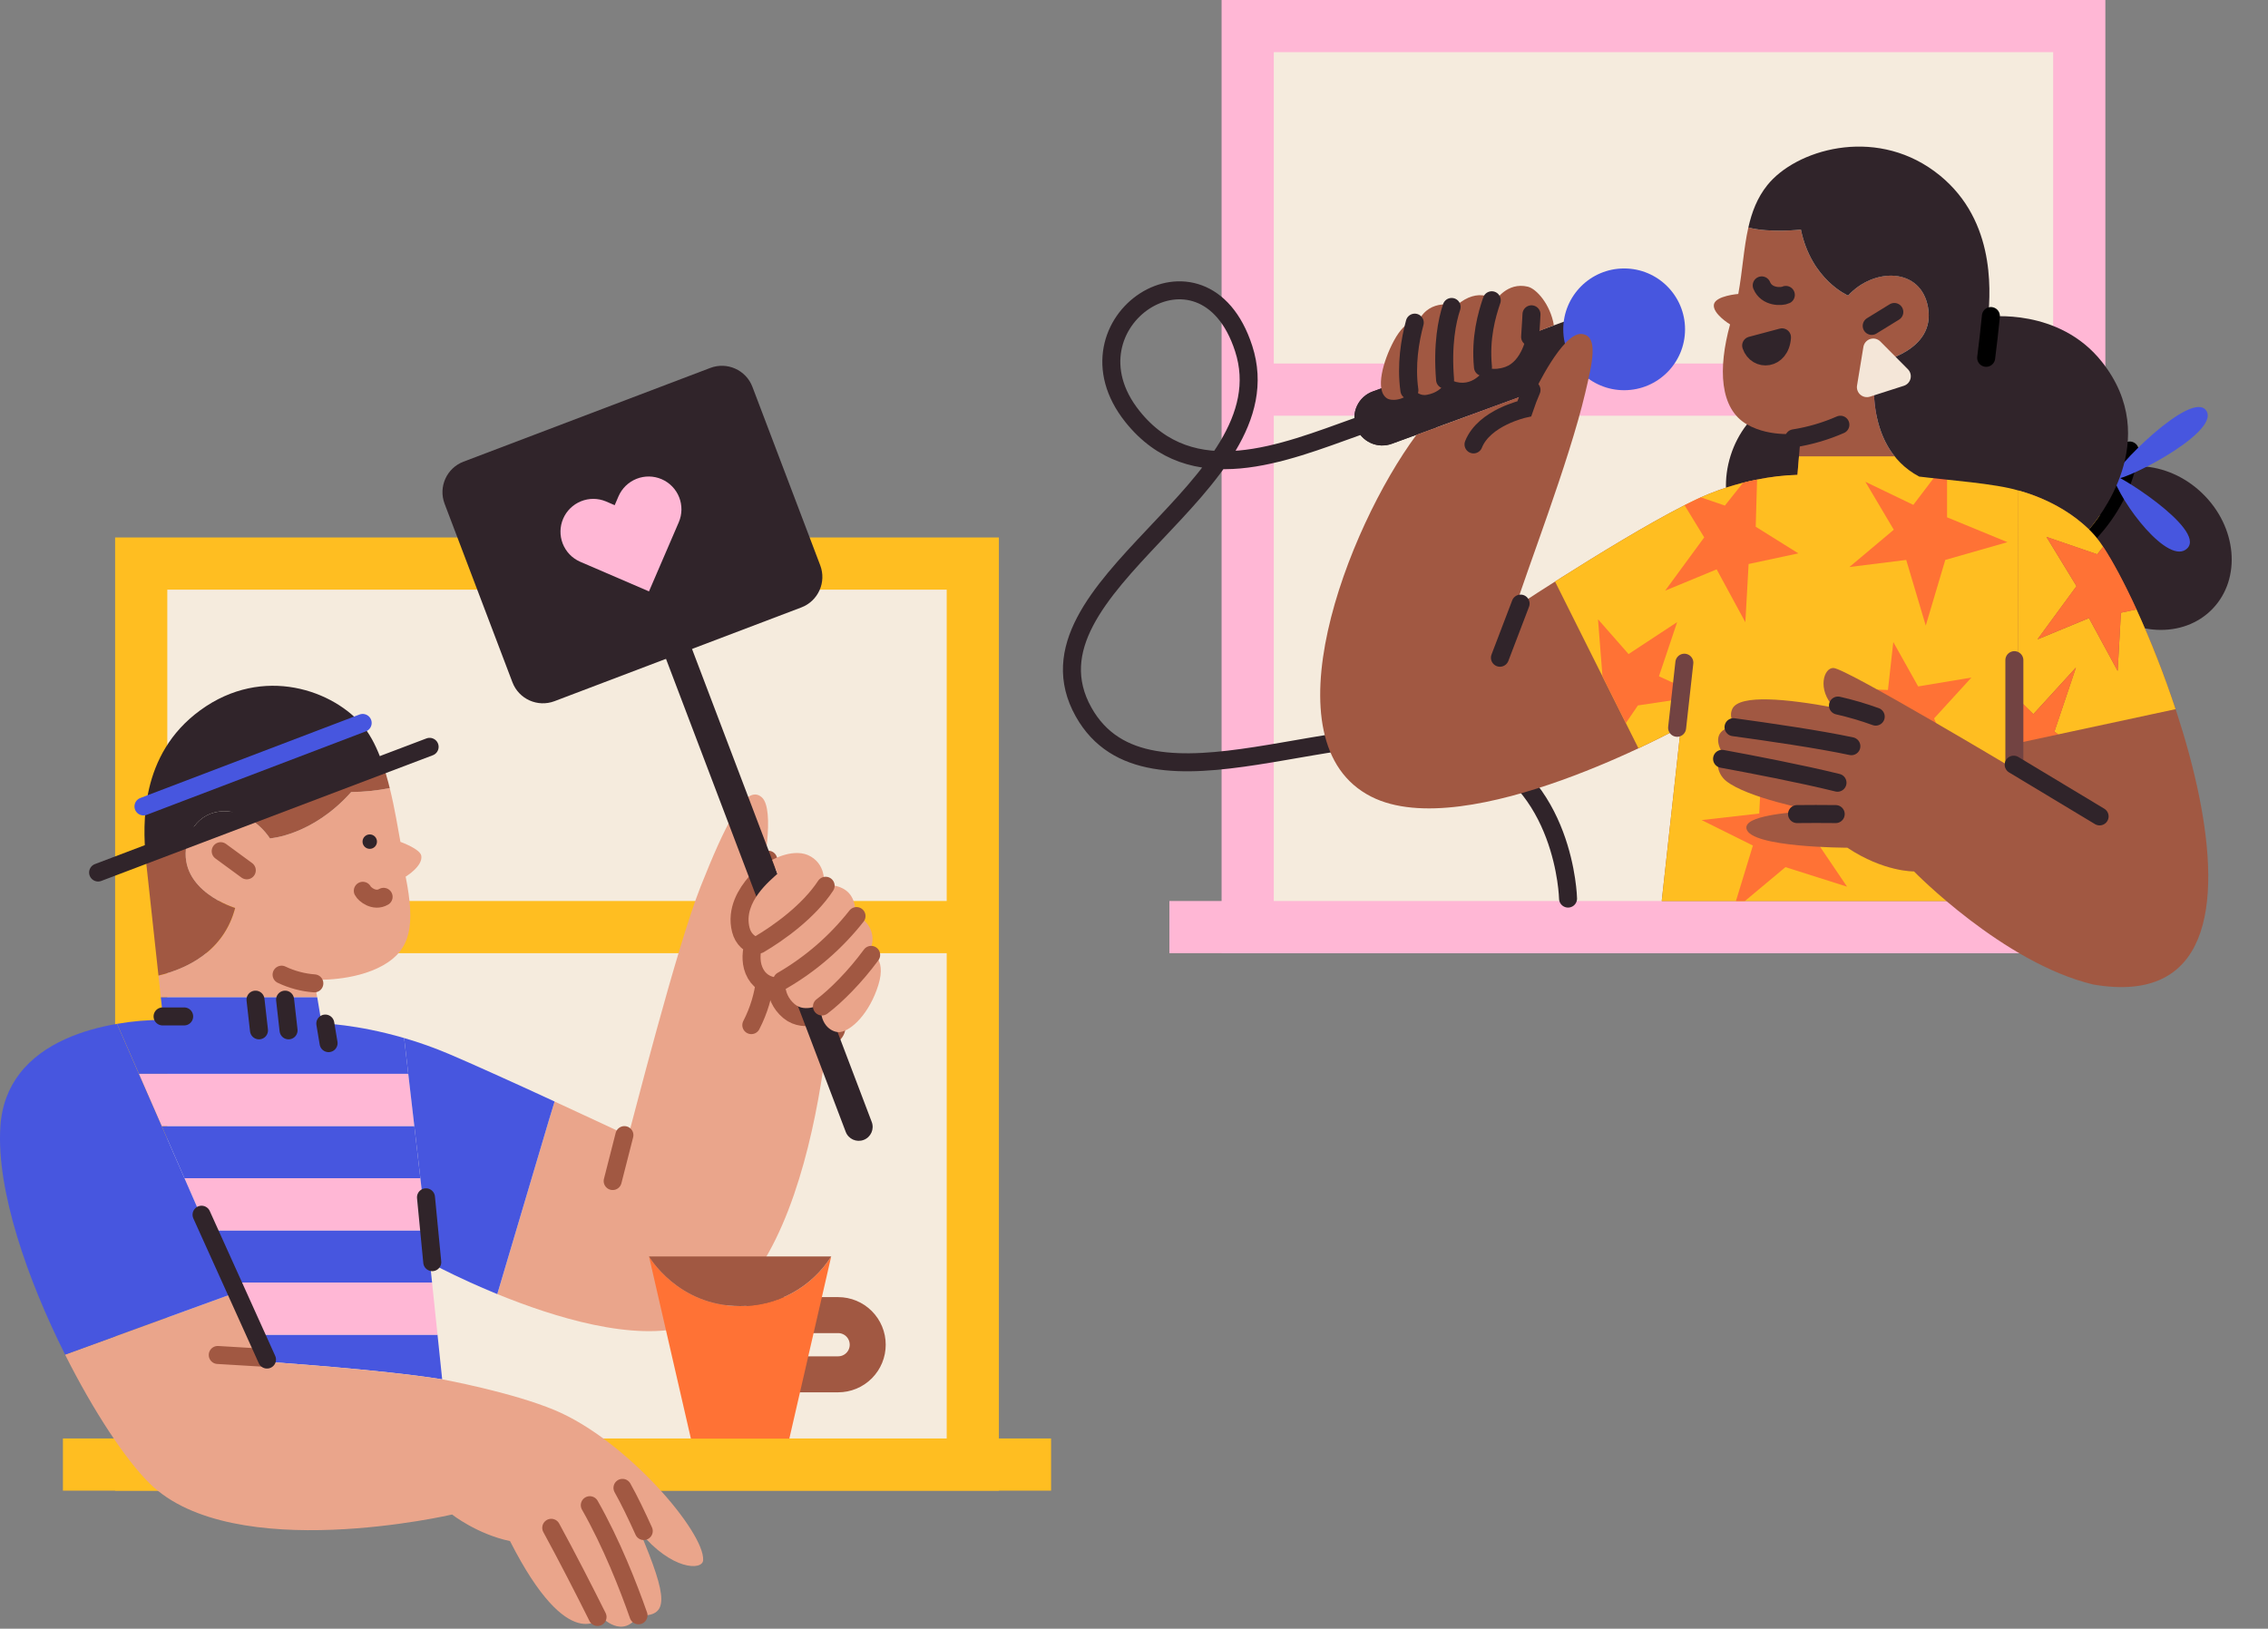 <svg width="504" height="362" viewBox="0 0 504 362" fill="none" xmlns="http://www.w3.org/2000/svg">
  <rect x="0" y="0" width="504" height="362" fill="#808080" stroke="none"/>
  <g id="Singing">
    <path id="Vector" d="M221.977 119.462H25.58V331.323H221.977V119.462Z" fill="#FFBE21"/>
    <path id="Vector_2" d="M233.575 319.724H13.982V331.323H233.575V319.724Z" fill="#FFBE21"/>
    <path id="Vector_3" d="M210.378 131.06H37.178V319.724H210.378V131.06Z" fill="#F5EBDD"/>
    <path id="Vector_4" d="M218.884 200.263H28.673V211.861H218.884V200.263Z" fill="#FFBE21"/>
    <path
      id="Vector_5"
      d="M69.831 217.757C69.831 217.757 78.588 218.24 85.118 214.567C91.303 211.088 92.301 205.637 90.144 194.85C90.144 194.85 94.01 192.531 93.623 190.211C93.372 188.684 88.984 187.118 88.984 187.118C88.435 184.172 87.739 179.718 86.61 175.164C83.786 175.719 80.917 176.014 78.039 176.046C69.41 185.753 59.988 186.345 59.988 186.345C58.624 184.307 56.773 182.64 54.603 181.497L41.733 186.627C41.61 187.043 41.509 187.465 41.431 187.891C39.641 198.04 52.256 201.809 52.256 201.809C49.712 211.529 41.431 215.34 35.215 216.837L35.74 221.665H70.481L69.831 217.757Z"
      fill="#EAA58B"/>
    <path
      id="Vector_6"
      d="M153.041 294.734C183.196 285.842 185.129 214.706 185.129 214.706L169.398 194.464C169.398 194.464 172.371 179.912 169.278 177.205C165.544 173.939 160.839 184.164 155.747 196.922C150.396 210.326 140.403 249.749 139.629 252.455C139.629 252.455 132.129 248.929 123.241 244.831L121.981 248.975L110.514 287.632C123.086 292.778 140.905 298.314 153.041 294.734Z"
      fill="#EAA58B"/>
    <path
      id="Vector_7"
      d="M52.256 201.809C52.256 201.809 39.641 198.04 41.431 187.891C41.509 187.465 41.61 187.043 41.732 186.627L32.357 190.35C32.357 190.617 32.4 190.868 32.419 191.123L35.214 216.837C41.442 215.34 49.712 211.529 52.256 201.809Z"
      fill="#A15842"/>
    <path
      id="Vector_8"
      d="M59.988 186.345C59.988 186.345 69.41 185.753 78.039 176.046C80.917 176.014 83.786 175.719 86.61 175.164C86.13 173.231 85.57 171.279 84.905 169.411L54.603 181.497C56.773 182.64 58.624 184.306 59.988 186.345Z"
      fill="#A15842"/>
    <path id="Vector_9" d="M41.732 186.627L54.602 181.497C49.287 178.798 43.453 180.766 41.732 186.627Z" fill="#30242A"/>
    <path
      id="Vector_10"
      d="M54.603 181.497L84.905 169.411C83.85 166.438 82.535 163.69 80.865 161.602C74.393 153.51 58.504 147.638 44.477 157.887C30.973 167.757 31.797 183.441 32.357 190.362L41.733 186.623C43.453 180.766 49.287 178.798 54.603 181.497Z"
      fill="#30242A"/>
    <path id="Vector_11" d="M90.727 238.676L89.807 230.72C79.16 227.615 71.466 227.464 71.466 227.464L70.5 221.665H35.74L36.285 226.691C32.841 226.681 29.402 226.975 26.009 227.569L30.873 238.676H90.727Z" fill="#4756DF"/>
    <path id="Vector_12" d="M40.99 261.872H93.414L92.073 250.274H35.926L40.99 261.872Z" fill="#4756DF"/>
    <path id="Vector_13" d="M46.059 273.471L51.123 285.069H96.016L95.556 280.677L95.595 280.696L94.756 273.471H46.059Z" fill="#4756DF"/>
    <path id="Vector_14" d="M59.601 302.714C59.601 302.714 84.797 304.392 98.262 306.58L97.226 296.667H56.868L59.601 302.714Z" fill="#4756DF"/>
    <path id="Vector_15" d="M92.073 250.274L90.727 238.676H30.861L35.925 250.274H92.073Z" fill="#FFB7D5"/>
    <path id="Vector_16" d="M40.99 261.873L46.059 273.471H94.755L93.414 261.873H40.99Z" fill="#FFB7D5"/>
    <path id="Vector_17" d="M52.256 286.476L56.868 296.667H97.226L96.016 285.069H51.599L52.256 286.476Z" fill="#FFB7D5"/>
    <path
      id="Vector_18"
      d="M123.214 244.815C118.822 242.789 114.094 240.609 109.768 238.676C105.975 236.967 102.488 235.421 99.809 234.284C96.549 232.898 93.209 231.708 89.807 230.72L90.727 238.676L92.073 250.274L93.414 261.872L94.756 273.471L95.595 280.696C95.981 280.897 99.387 282.734 104.549 285.069C106.265 285.842 108.175 286.677 110.228 287.52L110.506 287.632L121.981 248.971L123.241 244.827L123.214 244.815Z"
      fill="#4756DF"/>
    <path
      id="Vector_19"
      d="M56.868 296.667L52.256 286.476L51.599 285.069H51.123L52.136 287.389L14.461 301.09C20.809 313.732 27.992 324.58 33.312 329.776C51.869 347.947 100.466 336.627 100.466 336.627C100.466 336.627 105.994 340.988 113.34 342.534C126.484 368.437 133.714 359.437 133.714 359.437C133.714 359.437 138.353 364.463 141.833 359.05C148.792 359.437 148.405 355.184 142.219 340.493C149.178 348.998 156.106 349.134 156.253 346.787C156.64 340.601 139.243 320.111 123.276 313.43C113.672 309.414 98.262 306.58 98.262 306.58C84.796 304.411 59.601 302.714 59.601 302.714L56.868 296.667Z"
      fill="#EAA58B"/>
    <path id="Vector_20" d="M26.009 227.569C18.837 228.798 9.64 231.717 4.328 238.676C1.966 241.769 0.369 245.635 0.075 250.522C-0.802 264.598 6.095 284.404 14.473 301.09L52.136 287.389L26.009 227.569Z" fill="#4756DF"/>
    <path id="Vector_21" d="M63.352 222.191L64.125 229.011" stroke="#30242A" stroke-width="4" stroke-linecap="round" stroke-linejoin="round"/>
    <path id="Vector_22" d="M56.779 222.191L57.552 229.011" stroke="#30242A" stroke-width="4" stroke-linecap="round" stroke-linejoin="round"/>
    <path id="Vector_23" d="M69.854 218.572C67.329 218.384 64.86 217.729 62.574 216.639" stroke="#A15842" stroke-width="4" stroke-miterlimit="10" stroke-linecap="round"/>
    <path id="Vector_24" d="M143.055 340.3C141.566 336.998 139.861 333.418 138.327 330.704" stroke="#A15842" stroke-width="4" stroke-miterlimit="10" stroke-linecap="round"/>
    <path id="Vector_25" d="M131.066 334.555C135.894 343.037 139.625 352.586 141.891 359.031" stroke="#A15842" stroke-width="4" stroke-miterlimit="10" stroke-linecap="round"/>
    <path id="Vector_26" d="M122.499 339.581C125.978 345.963 129.933 353.665 132.786 359.402" stroke="#A15842" stroke-width="4" stroke-miterlimit="10" stroke-linecap="round"/>
    <path id="Vector_27" d="M96.058 280.534L94.663 266.125" stroke="#30242A" stroke-width="4" stroke-linecap="round" stroke-linejoin="round"/>
    <path id="Vector_28" d="M138.756 252.3L136.15 262.507" stroke="#A15842" stroke-width="4" stroke-miterlimit="10" stroke-linecap="round"/>
    <path id="Vector_29" d="M36.127 225.918H40.924" stroke="#30242A" stroke-width="4" stroke-linecap="round" stroke-linejoin="round"/>
    <path id="Vector_30" d="M72.29 227.503L73.017 231.856" stroke="#30242A" stroke-width="4" stroke-linecap="round" stroke-linejoin="round"/>
    <path id="Vector_31" d="M80.594 160.686L31.882 179.243" stroke="#4756DF" stroke-width="4" stroke-miterlimit="10" stroke-linecap="round"/>
    <path id="Vector_32" d="M58.944 301.798L48.39 301.167" stroke="#A15842" stroke-width="4" stroke-miterlimit="10" stroke-linecap="round"/>
    <path id="Vector_33" d="M59.331 302.184L44.79 269.991" stroke="#30242A" stroke-width="4" stroke-linecap="round" stroke-linejoin="round"/>
    <path id="Vector_34" d="M170.724 191.085C169.835 194.591 168.59 199.203 167.345 202.722C167.345 202.722 173.917 214.32 166.958 227.851" stroke="#A15842" stroke-width="4" stroke-miterlimit="10" stroke-linecap="round"/>
    <path
      id="Vector_35"
      d="M186.254 305.466H169.479C169.364 305.466 169.254 305.421 169.173 305.34C169.092 305.258 169.046 305.148 169.046 305.033V292.739C169.046 292.625 169.092 292.514 169.173 292.433C169.254 292.352 169.364 292.306 169.479 292.306H186.254C187.997 292.306 189.669 292.999 190.901 294.231C192.134 295.464 192.826 297.136 192.826 298.879C192.828 299.743 192.66 300.599 192.33 301.399C192.001 302.198 191.517 302.924 190.907 303.536C190.296 304.148 189.571 304.633 188.773 304.965C187.974 305.296 187.118 305.466 186.254 305.466V305.466Z"
      stroke="#A15842"
      stroke-width="8"
      stroke-miterlimit="10"/>
    <path id="Vector_36" d="M164.469 290.304C150.624 290.304 144.222 279.27 144.222 279.27L153.532 319.759H175.406L184.712 279.27C182.551 282.676 179.559 285.476 176.018 287.406C172.476 289.336 168.502 290.333 164.469 290.304Z" fill="#FF7235"/>
    <path id="Vector_37" d="M164.469 290.304C168.502 290.333 172.476 289.336 176.018 287.406C179.559 285.475 182.551 282.676 184.712 279.27H144.222C144.222 279.27 150.624 290.304 164.469 290.304Z" fill="#A15842"/>
    <path id="Vector_38" d="M54.842 193.443L49.043 189.19" stroke="#A15842" stroke-width="4" stroke-miterlimit="10" stroke-linecap="round"/>
    <path
      id="Vector_39"
      d="M82.168 188.672C83.054 188.672 83.772 187.954 83.772 187.068C83.772 186.182 83.054 185.463 82.168 185.463C81.282 185.463 80.563 186.182 80.563 187.068C80.563 187.954 81.282 188.672 82.168 188.672Z"
      fill="#30242A"/>
    <path id="Vector_40" d="M21.803 193.93L95.471 165.998" stroke="#30242A" stroke-width="4" stroke-linecap="round" stroke-linejoin="round"/>
    <path id="Vector_41" d="M80.625 197.993C81.012 198.767 83.165 200.545 85.245 199.335" stroke="#A15842" stroke-width="4" stroke-miterlimit="10" stroke-linecap="round"/>
    <path
      id="Vector_42"
      d="M183.884 228.261C182.949 227.317 182.23 225.725 182.423 223.212C182.423 223.212 178.943 225.145 176.624 223.212C173.577 220.672 174.691 217.026 174.691 217.026C174.691 217.026 171.211 218.186 169.665 215.479C167.987 212.545 170.051 208.521 170.051 208.521C170.051 208.521 167.272 208.907 166.572 206.201C165.683 202.776 167.542 199.66 169.499 197.406"
      stroke="#A15842"
      stroke-width="8"
      stroke-miterlimit="10"
      stroke-linecap="round"/>
    <path
      id="Vector_43"
      d="M123.227 155.847L178.071 135.014C181.815 133.592 183.698 129.403 182.275 125.658L167.204 85.983C165.781 82.238 161.593 80.356 157.848 81.778L103.004 102.612C99.26 104.034 97.377 108.223 98.8 111.967L113.871 151.643C115.293 155.387 119.482 157.27 123.227 155.847Z"
      fill="#30242A"/>
    <path
      id="Vector_44"
      d="M187.938 251.574C188.544 253.171 190.33 253.974 191.927 253.367C193.524 252.761 194.327 250.974 193.72 249.378L153.728 144.099C153.122 142.502 151.336 141.699 149.739 142.306C148.142 142.912 147.339 144.698 147.946 146.295L187.938 251.574Z"
      fill="#30242A"/>
    <path
      id="Vector_45"
      d="M147.021 106.503C145.244 105.741 143.237 105.715 141.441 106.431C139.645 107.147 138.206 108.547 137.441 110.322L136.598 112.286L134.634 111.44C132.864 110.705 130.876 110.698 129.1 111.418C127.324 112.139 125.903 113.53 125.145 115.29C124.386 117.051 124.352 119.039 125.048 120.824C125.745 122.61 127.116 124.05 128.866 124.832L130.83 125.678L144.218 131.447L149.99 118.054L150.833 116.094C151.214 115.214 151.418 114.268 151.432 113.309C151.447 112.351 151.272 111.398 150.918 110.507C150.564 109.616 150.037 108.804 149.369 108.117C148.7 107.429 147.902 106.881 147.021 106.503Z"
      fill="#FFB7D5"/>
    <path
      id="Vector_46"
      d="M180.215 190.396C183.814 192.558 183.041 196.745 183.041 196.745C183.041 196.745 190.282 195.751 190.07 203.155C190.07 203.155 195.842 205.807 193.194 211.579C193.194 211.579 197.164 212.615 195.181 218.959C193.248 225.145 189.293 229.046 186.675 229.397C185.291 229.583 182.036 228.238 182.423 223.212C182.423 223.212 178.943 225.145 176.624 223.212C173.577 220.672 174.69 217.026 174.69 217.026C174.69 217.026 171.211 218.186 169.665 215.48C167.987 212.545 170.051 208.521 170.051 208.521C170.051 208.521 167.271 208.907 166.572 206.201C165.087 200.491 171.246 195.643 172.757 194.216L171.598 191.123C171.598 191.123 176.624 188.239 180.215 190.396Z"
      fill="#EAA58B"/>
    <path id="Vector_47" d="M168.702 209.916C173.09 207.334 179.74 202.571 183.474 196.872" stroke="#A15842" stroke-width="4" stroke-miterlimit="10" stroke-linecap="round"/>
    <path id="Vector_48" d="M173.798 217.966C180.171 214.273 185.784 209.401 190.337 203.611" stroke="#A15842" stroke-width="4" stroke-miterlimit="10" stroke-linecap="round"/>
    <path id="Vector_49" d="M182.659 223.703C185.752 221.383 190.004 217.131 193.592 212.24" stroke="#A15842" stroke-width="4" stroke-miterlimit="10" stroke-linecap="round"/>
    <path id="Vector_50" d="M467.859 0H271.463V211.861H467.859V0Z" fill="#FFB7D5"/>
    <path id="Vector_51" d="M479.457 200.263H259.864V211.861H479.457V200.263Z" fill="#FFB7D5"/>
    <path id="Vector_52" d="M456.261 11.598H283.061V200.263H456.261V11.598Z" fill="#F5EBDD"/>
    <path id="Vector_53" d="M464.766 80.801H274.555V92.399H464.766V80.801Z" fill="#FFB7D5"/>
    <path
      id="Vector_54"
      d="M351.886 69.911L356.13 81.532L309.283 98.639C307.742 99.201 306.04 99.129 304.553 98.437C303.065 97.745 301.913 96.491 301.351 94.95C300.788 93.409 300.86 91.707 301.552 90.22C302.244 88.732 303.498 87.581 305.039 87.018L351.886 69.911Z"
      fill="#30242A"/>
    <path
      id="Vector_55"
      d="M314.918 83.411L319.162 95.032L309.284 98.639C307.743 99.202 306.042 99.129 304.554 98.437C303.066 97.746 301.915 96.491 301.352 94.95C300.789 93.409 300.862 91.708 301.553 90.22C302.245 88.733 303.5 87.581 305.041 87.018L314.918 83.411Z"
      fill="#30242A"/>
    <path id="Vector_56" d="M360.923 86.731C368.397 86.731 374.455 80.673 374.455 73.2C374.455 65.727 368.397 59.669 360.923 59.669C353.45 59.669 347.392 65.727 347.392 73.2C347.392 80.673 353.45 86.731 360.923 86.731Z" fill="#4756DF"/>
    <path
      id="Vector_57"
      d="M301.498 94.858C285.26 100.657 264.913 109.224 251.625 92.538C235.001 71.662 267.476 50.012 276.368 77.461C286.397 108.42 225.073 130.206 240.8 158.262C255.105 183.778 300.137 156.282 326.241 165.607C347.891 173.339 348.455 199.725 348.455 199.725"
      stroke="#30242A"
      stroke-width="4"
      stroke-miterlimit="10"
      stroke-linecap="round"/>
    <path
      id="Vector_58"
      d="M345.304 72.296C344.531 67.656 341.438 64.177 339.505 63.717C334.893 62.627 332.345 66.81 332.345 66.81C332.345 66.81 328.696 63.465 323.593 67.95C323.593 67.95 317.747 66.125 315.222 71.376C315.222 71.376 312.624 70.394 309.74 75.767C307.394 80.148 305.488 86.708 308.194 88.525C309.354 89.299 312.833 88.912 313.993 86.206C313.993 86.206 315.037 88.139 317.086 87.752C321.339 86.979 321.725 83.5 321.725 83.5C321.725 83.5 322.085 84.81 324.431 85.046C328.236 85.433 330.231 81.567 330.231 81.567C330.231 81.567 331.673 82.529 334.483 81.567C338.237 80.279 339.208 74.662 339.208 74.662L345.304 72.296Z"
      fill="#A15842"/>
    <path id="Vector_59" d="M491.692 135.305C498.163 128.562 497.116 117.057 489.353 109.607C481.59 102.157 470.051 101.585 463.58 108.328C457.109 115.071 458.157 126.576 465.92 134.026C473.682 141.475 485.221 142.048 491.692 135.305Z" fill="#30242A"/>
    <g id="Group">
      <path id="Vector_60" d="M457.807 124.101C457.807 124.101 471.339 115.596 473.272 100.131" stroke="black" stroke-width="4" stroke-linecap="round" stroke-linejoin="round"/>
    </g>
    <path id="Vector_61" d="M416.85 111.468C420.1 101.211 415.512 90.608 406.603 87.785C397.694 84.963 387.837 90.989 384.587 101.246C381.338 111.502 385.926 122.105 394.835 124.928C403.744 127.751 413.601 121.724 416.85 111.468Z" fill="#30242A"/>
    <path id="Vector_62" d="M469.448 105.629C469.096 104.403 490.383 117.517 486.072 121.866C482.005 125.949 471.219 111.822 469.448 105.629Z" fill="#4756DF"/>
    <path id="Vector_63" d="M469.618 106.391C468.922 104.894 487.275 86.156 490.348 91.379C493.302 96.404 470.314 107.883 469.618 106.391Z" fill="#4756DF"/>
    <path
      id="Vector_64"
      d="M448.529 109.023C443.503 107.477 432.678 106.704 426.492 105.93C413.347 98.972 416.827 80.801 416.827 80.801C417.6 80.414 430.184 78.129 428.448 68.302C426.902 59.41 416.436 59.41 410.691 65.689C410.691 65.689 402.522 62.244 400.203 51.032C400.203 51.032 393.306 51.825 388.523 50.56C387.483 55.157 387.224 60.195 386.285 65.337C386.285 65.337 381.259 65.723 380.872 67.656C380.486 69.698 384.46 72.11 384.46 72.11C381.754 81.938 382.14 90.845 388.218 94.332C393.63 97.425 400.203 96.265 400.203 96.265L399.429 105.544C392.659 105.8 385.986 107.239 379.712 109.797C366.881 115.023 336.799 134.926 336.799 134.926C339.119 127.194 348.633 102.807 352.263 87.373C353.81 80.801 355.356 74.615 351.49 74.229C347.261 73.803 341.052 86.987 341.052 86.987L314.762 96.652C299.263 117.618 281.128 165.081 304.711 177.066C325.974 187.891 373.527 161.602 373.527 161.602L369.274 200.263H446.596L463.993 117.915C463.993 117.915 464.066 117.838 464.198 117.687C458.762 112.986 452.217 110.156 448.529 109.023Z"
      fill="#A15842"/>
    <path
      id="Vector_65"
      d="M438.477 101.43H399.774L399.43 105.544C396.415 105.629 393.413 105.981 390.46 106.595C389.474 106.793 388.431 107.025 387.344 107.299C384.746 107.955 382.196 108.789 379.713 109.797C379.168 110.017 378.584 110.272 377.977 110.543C376.856 111.053 375.657 111.641 374.347 112.294C365.625 116.721 353.632 124.128 345.564 129.258L356.041 150.209L361.299 160.724L364.101 166.326C369.854 163.62 373.527 161.602 373.527 161.602L369.274 200.263H446.596L463.993 117.915C464.921 116.88 465.78 115.785 466.564 114.637V114.525L438.477 101.43Z"
      fill="#FFBE21"/>
    <path
      id="Vector_66"
      d="M383.308 112.375L377.977 110.543C376.856 111.053 375.657 111.641 374.347 112.294L378.715 119.442L370.036 131.28L381.479 126.548L387.855 138.305L388.581 125.361L399.631 122.995L390.159 117.076L390.46 106.595C389.475 106.793 388.431 107.025 387.344 107.299L383.308 112.375Z"
      fill="#FF7235"/>
    <path id="Vector_67" d="M363.985 156.793L373.45 155.381L373.554 152.559L368.656 150.321L372.7 138.274L361.902 145.376L355.113 137.644L356.095 150.189L356.041 150.209L361.298 160.724L363.985 156.793Z" fill="#FF7235"/>
    <path id="Vector_68" d="M423.604 124.453L427.946 139.051L432.284 124.453L446.097 120.506L432.678 114.981V102.354L425.182 112.217L414.527 107.086L420.84 117.741L410.978 126.03L423.604 124.453Z" fill="#FF7235"/>
    <path id="Vector_69" d="M410.459 197.081L402.333 185.061L409.311 174.538L397.612 178.613L391.566 168.449L390.939 180.82L378.139 182.274L389.532 187.938L385.767 200.263H387.762L396.77 192.736L410.459 197.081Z" fill="#FF7235"/>
    <path id="Vector_70" d="M414.418 172.694L423.886 164.409L434.541 171.511L429.805 159.673L438.094 150.599L426.256 152.571L420.732 142.705L419.545 153.359L408.499 152.965L417.967 160.067L414.418 172.694Z" fill="#FF7235"/>
    <path
      id="Vector_71"
      d="M400.203 51.032C402.522 62.244 410.691 65.689 410.691 65.689C416.436 59.422 426.882 59.422 428.448 68.302C430.184 78.129 417.6 80.414 416.827 80.801C416.827 80.801 413.347 98.972 426.492 105.93C432.678 106.704 443.503 107.477 448.529 109.023C452.217 110.156 458.762 112.986 464.198 117.687C466.131 115.507 480.845 97.788 467.086 80.414C457.533 68.344 441.833 70.413 441.833 70.413C442.354 64.142 443.379 47.951 429.821 38.027C416.262 28.102 399 33.326 392.733 41.162C390.495 43.957 389.293 47.139 388.523 50.56C393.306 51.825 400.203 51.032 400.203 51.032Z"
      fill="#30242A"/>
    <path id="Vector_72" d="M340.336 86.685C339.787 87.953 339.223 89.391 338.732 90.853C338.732 90.853 329.84 92.786 327.447 98.778" stroke="#30242A" stroke-width="4" stroke-miterlimit="10" stroke-linecap="round"/>
    <path id="Vector_73" d="M337.912 134.16L333.32 146.192" stroke="#30242A" stroke-width="4" stroke-linecap="round" stroke-linejoin="round"/>
    <path id="Vector_74" d="M374.3 147.297L372.692 161.764" stroke="#724342" stroke-width="4" stroke-linecap="round" stroke-linejoin="round"/>
    <path id="Vector_75" d="M398.656 97.425C402.212 96.865 405.68 95.849 408.975 94.402" stroke="#30242A" stroke-width="4" stroke-miterlimit="10" stroke-linecap="round"/>
    <path id="Vector_76" d="M415.934 72.435L420.96 69.342" stroke="#30242A" stroke-width="4" stroke-miterlimit="10" stroke-linecap="round"/>
    <path id="Vector_77" d="M442.42 70.25C442.134 73.115 441.748 76.699 441.372 79.529" stroke="black" stroke-width="4" stroke-miterlimit="10" stroke-linecap="round"/>
    <path
      id="Vector_78"
      d="M414.082 77.136L412.675 85.688C412.613 86.063 412.648 86.449 412.778 86.807C412.908 87.165 413.128 87.484 413.416 87.732C413.704 87.981 414.052 88.151 414.425 88.227C414.798 88.303 415.184 88.282 415.547 88.166L423.078 85.749C423.441 85.633 423.768 85.425 424.027 85.146C424.287 84.867 424.47 84.526 424.56 84.156C424.649 83.786 424.642 83.398 424.539 83.032C424.436 82.665 424.241 82.331 423.971 82.061L417.867 75.914C417.578 75.619 417.212 75.411 416.811 75.312C416.41 75.213 415.99 75.228 415.597 75.355C415.204 75.482 414.854 75.716 414.586 76.03C414.319 76.345 414.144 76.728 414.082 77.136Z"
      fill="#F4E6D8"/>
    <path id="Vector_79" d="M396 74.979C395.648 80.09 390.383 80.438 389.146 76.807L396 74.979Z" stroke="#30242A" stroke-width="4" stroke-linecap="round" stroke-linejoin="round"/>
    <path id="Vector_80" d="M396.851 65.549C395.915 66.009 392.575 66.106 391.493 63.434" stroke="#30242A" stroke-width="4" stroke-linecap="round" stroke-linejoin="round"/>
    <path
      id="Vector_81"
      d="M448.529 109.023L448.409 171.406C448.409 171.406 410.405 148.655 407.467 148.473C405.306 148.337 403.698 153.232 407.599 157.276C397.083 155.324 386.633 154.299 384.99 157.5C384 159.433 385.612 161.443 385.612 161.443C384.352 161.602 383.122 161.934 382.419 162.762C380.729 164.745 383.049 167.788 383.049 167.788C380.907 168.82 381.646 172.04 383.579 173.587C388.307 177.364 402.472 180.063 402.472 180.063C397.377 180.685 387.572 181.265 388.098 184.164C388.871 188.417 410.521 188.417 410.521 188.417C418.64 193.83 425.332 193.69 425.332 193.69C425.332 193.69 445.158 214.041 465.153 218.82C516.572 227.712 476.365 131.447 465.54 119.075C458.82 111.393 448.529 109.023 448.529 109.023Z"
      fill="#A15842"/>
    <path id="Vector_82" d="M399.341 180.944C402.047 180.917 404.977 180.905 407.935 180.944" stroke="#30242A" stroke-width="4" stroke-linecap="round" stroke-linejoin="round"/>
    <path id="Vector_83" d="M382.685 168.665C389.01 169.825 400.183 171.963 408.333 173.973" stroke="#30242A" stroke-width="4" stroke-linecap="round" stroke-linejoin="round"/>
    <path id="Vector_84" d="M385.229 161.629C393.066 162.7 404.316 164.335 411.414 165.855" stroke="#30242A" stroke-width="4" stroke-linecap="round" stroke-linejoin="round"/>
    <path id="Vector_85" d="M408.438 156.82C411.283 157.465 414.085 158.288 416.827 159.282" stroke="#30242A" stroke-width="4" stroke-linecap="round" stroke-linejoin="round"/>
    <path
      id="Vector_86"
      d="M471.315 136.186L470.588 149.13L464.213 137.385L452.77 142.117L461.449 130.279L454.765 119.338L466.042 123.204L467.352 121.534C466.797 120.675 466.186 119.854 465.524 119.075C458.805 111.393 448.513 109.023 448.513 109.023L448.424 155.378L451.85 158.737L461.318 148.368L456.531 162.611L457.37 163.23L483.459 157.624C480.972 150.08 478.073 142.678 474.775 135.452L471.315 136.186Z"
      fill="#FFBE21"/>
    <path id="Vector_87" d="M454.765 119.326L461.449 130.267L452.77 142.105L464.213 137.373L470.589 149.13L471.315 136.186L474.795 135.448C472.065 129.51 469.452 124.646 467.387 121.53L466.061 123.196L454.765 119.326Z" fill="#FF7235"/>
    <path id="Vector_88" d="M456.547 162.611L461.333 148.365L451.865 158.737L448.44 155.378L448.421 165.159L457.386 163.23L456.547 162.611Z" fill="#FF7235"/>
    <path id="Vector_89" d="M447.636 146.733V169.964" stroke="#724342" stroke-width="4" stroke-linecap="round" stroke-linejoin="round"/>
    <path id="Vector_90" d="M447.485 169.964C447.485 169.964 454.981 174.499 466.579 181.458" stroke="#30242A" stroke-width="4" stroke-linecap="round" stroke-linejoin="round"/>
    <path id="Vector_91" d="M314.391 71.712C313.34 75.613 312.404 81.106 313.197 86.743" stroke="#30242A" stroke-width="4" stroke-miterlimit="10" stroke-linecap="round"/>
    <path id="Vector_92" d="M322.583 68.225C321.567 71.279 320.492 76.552 321.126 84.385" stroke="#30242A" stroke-width="4" stroke-miterlimit="10" stroke-linecap="round"/>
    <path id="Vector_93" d="M331.502 66.74C330.397 69.984 328.916 75.075 329.546 81.578" stroke="#30242A" stroke-width="4" stroke-miterlimit="10" stroke-linecap="round"/>
    <path id="Vector_94" d="M340.329 69.86C340.329 69.86 340.217 72.257 340.027 74.886" stroke="#30242A" stroke-width="4" stroke-miterlimit="10" stroke-linecap="round"/>
  </g>
</svg>
